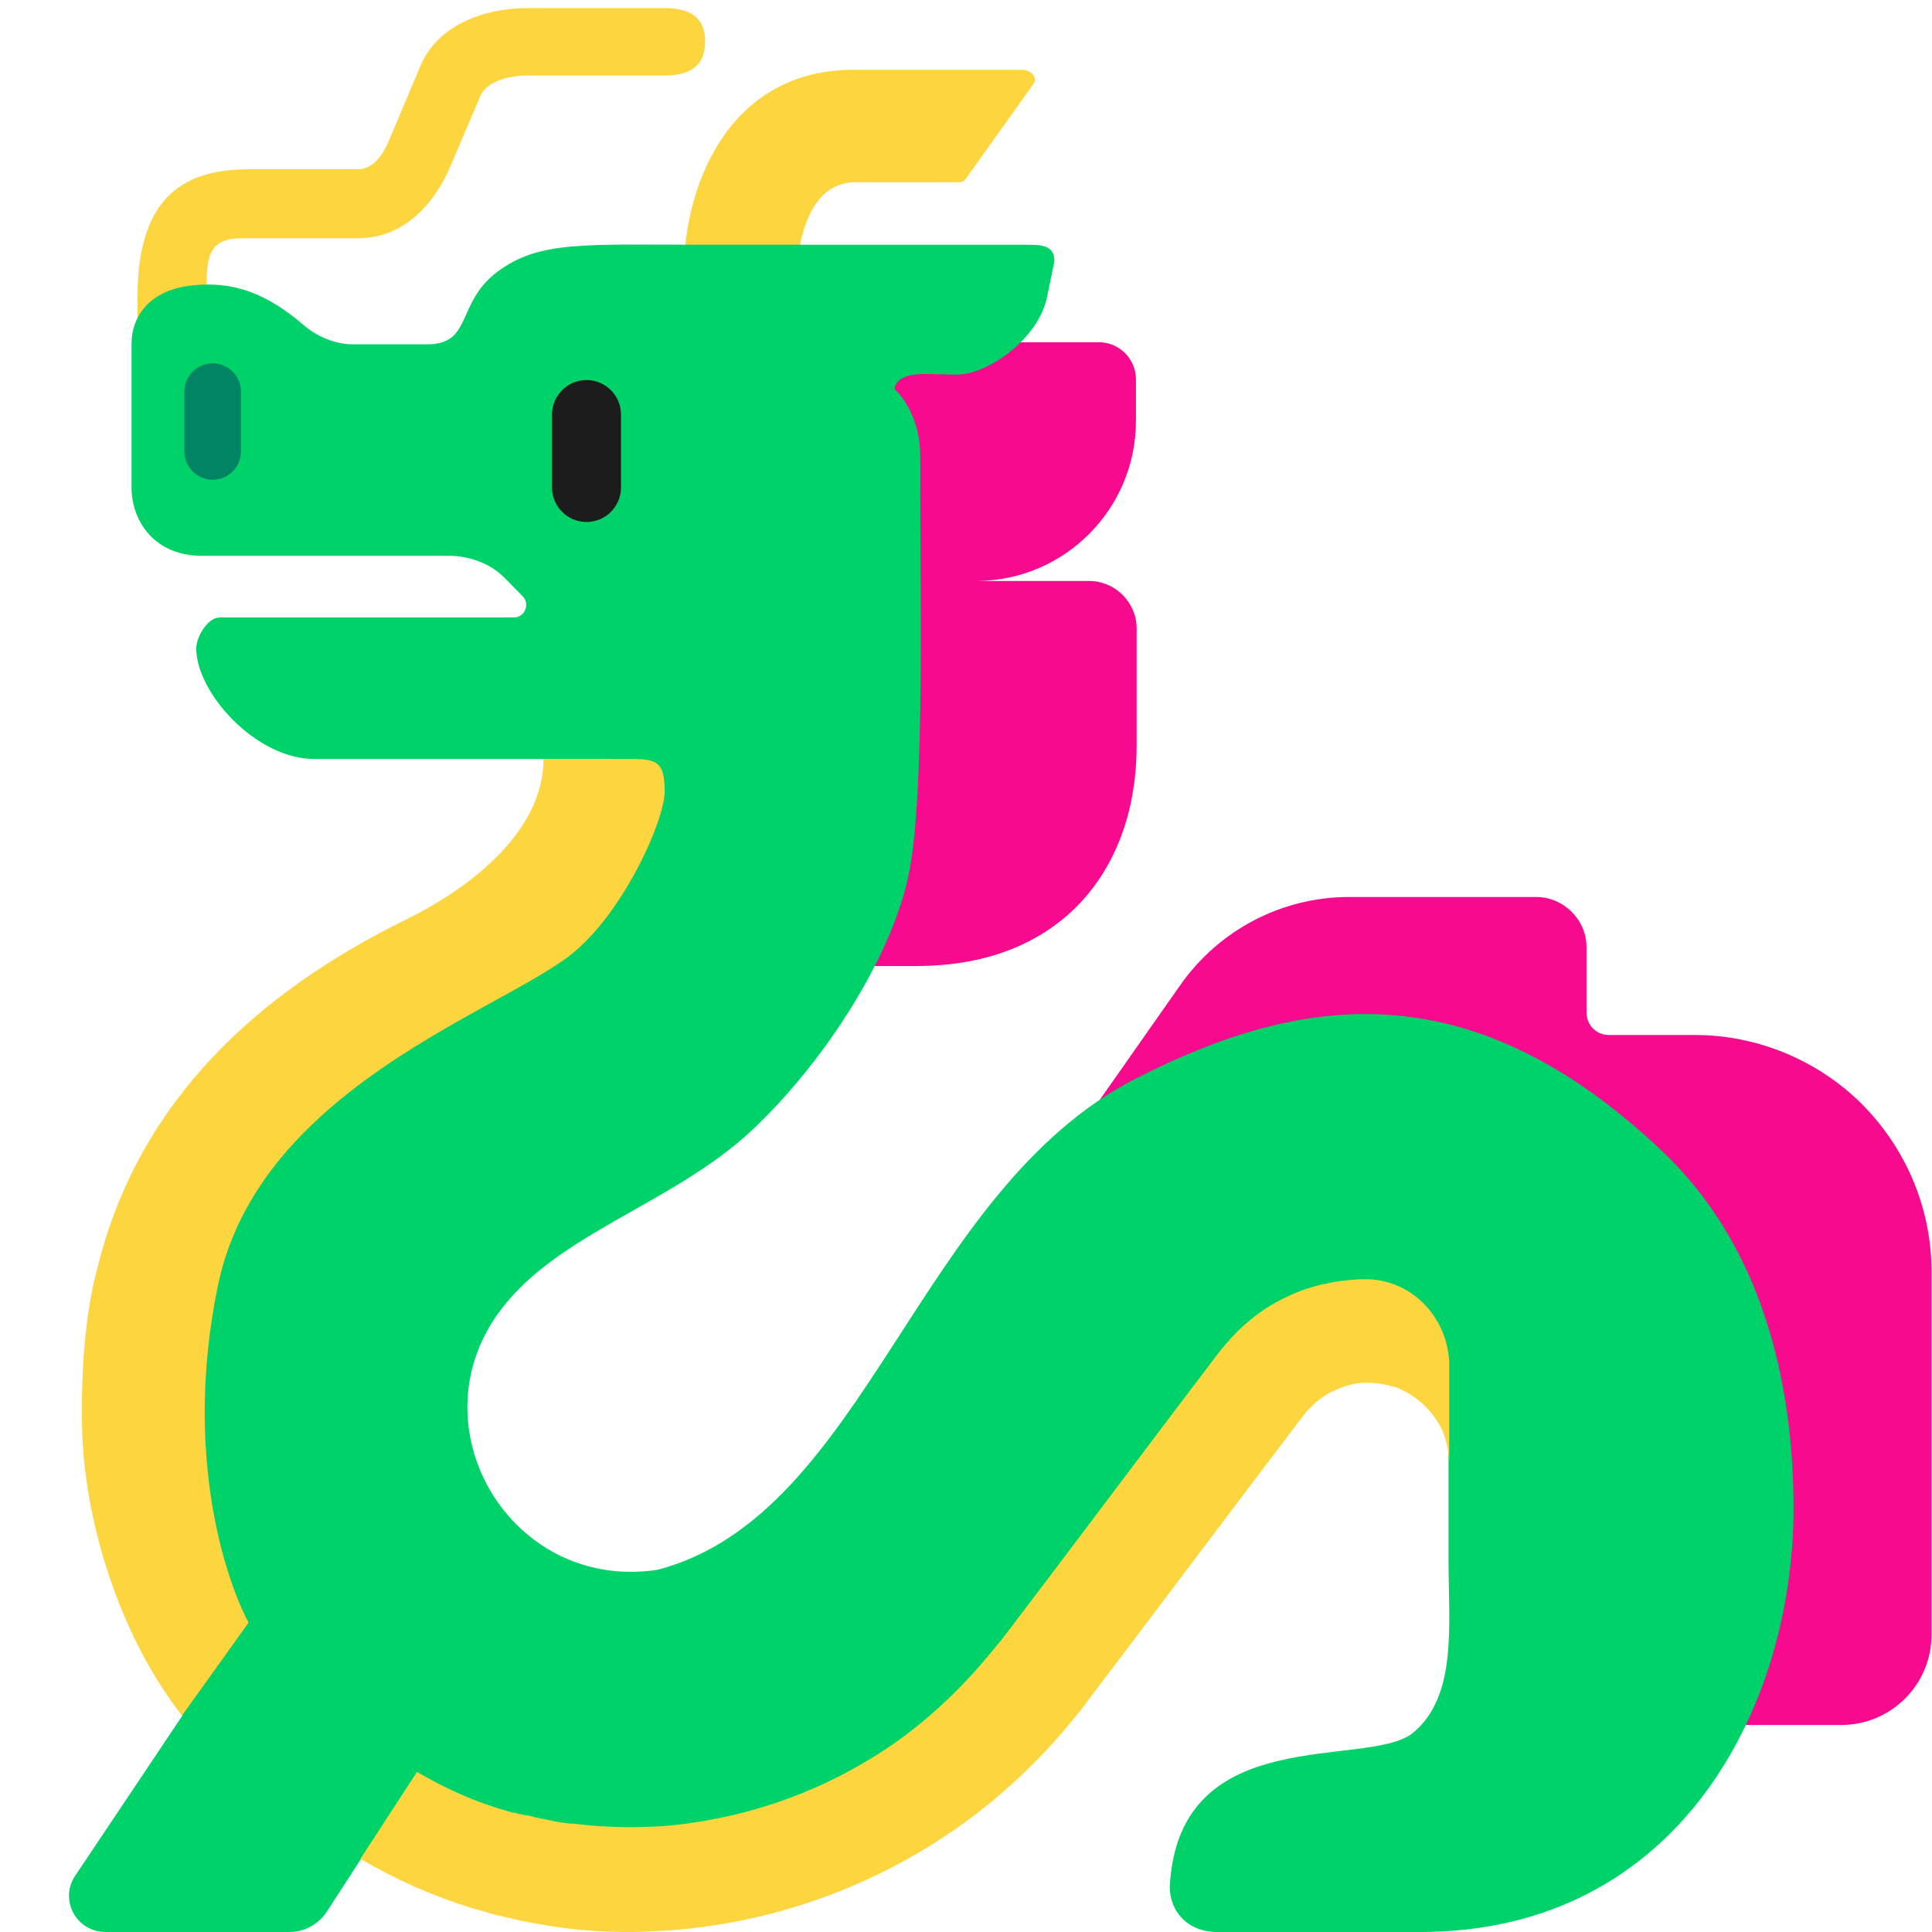 <svg viewBox="2 2 28 28" xmlns="http://www.w3.org/2000/svg">
<path d="M12.783 6.96H17.923C18.223 6.96 18.463 7.2 18.463 7.5V8.1C18.463 9.375 17.431 10.413 16.157 10.42H17.783C18.163 10.42 18.473 10.73 18.473 11.11V12.81C18.473 14.57 17.406 16 15.283 16H12.783V6.96Z" fill="#F70A8D"/>
<path d="M28.973 17.99C28.333 17.36 27.463 17 26.563 17H25.313C25.133 17 24.993 16.85 24.993 16.68V15.73C24.993 15.33 24.663 15 24.263 15H21.553C20.573 15 19.663 15.48 19.103 16.28L16.493 20H23.983L23.973 27H28.683C29.403 27 29.993 26.42 29.993 25.69V20.43C29.993 19.51 29.623 18.64 28.973 17.99Z" fill="#F70A8D"/>
<path d="M3.993 7.64C3.993 7.92 4.213 8.14 4.493 8.14C4.773 8.14 4.993 7.92 4.993 7.64V6.3C4.993 6.287 4.993 6.274 4.993 6.262C4.993 5.764 4.993 5.453 5.5 5.453H7.188C7.827 5.453 8.281 4.991 8.531 4.401L8.961 3.391C9.061 3.161 9.413 3.094 9.653 3.094H11.633C12.094 3.094 12.219 2.874 12.219 2.594C12.219 2.314 12.07 2.117 11.633 2.117H9.653C9.013 2.117 8.344 2.363 8.094 2.953L7.664 3.973C7.574 4.203 7.428 4.453 7.188 4.453H5.617C4.773 4.453 3.993 4.75 3.993 6.3V7.64Z" fill="#FCD53F"/>
<path d="M14.361 3.012L16.816 3.012C16.926 3.012 17.029 3.1 16.989 3.2L15.991 4.599C15.972 4.625 15.942 4.641 15.91 4.641H14.393C13.724 4.641 13.557 5.5 13.541 6.02C13.519 6.69 11.906 6.809 11.906 6.02C11.906 4.535 12.661 3.012 14.361 3.012Z" fill="#FCD53F"/>
<path d="M15.188 14.578C14.969 15.812 13.96 17.379 12.91 18.369C11.7 19.511 9.89 19.912 9.109 21.203C8.103 22.868 9.491 25.064 11.533 24.75C14.562 23.953 15.281 19.25 18.473 17.625C20.883 16.398 23.321 16.056 26.094 18.688C27.508 20.03 27.993 21.971 27.993 23.86C27.993 26.72 26.344 30 22.583 30H19.643C19.203 30 18.953 29.694 18.953 29.344C19.078 26.92 21.844 27.649 22.484 27.109C23.125 26.57 22.993 25.551 22.993 24.59V22.5L22.5 21.5H21L16.787 26.57L12.223 29.403L8.5 28.5C8.23 28.38 7.493 29.09 7.233 28.94L6.733 29.71C6.613 29.89 6.413 30 6.193 30H3.533C3.103 30 2.853 29.53 3.093 29.18L4.641 26.867L4 22.5L4.5 19L10 15L10.877 13H6.553C5.713 13 4.844 12.044 4.844 11.395C4.844 11.246 4.999 10.949 5.187 10.949H9.445C9.606 10.949 9.687 10.755 9.574 10.641L9.305 10.367C9.085 10.147 8.766 10.055 8.508 10.055H4.918C4.266 10.055 3.906 9.58 3.906 9.06V6.99C3.906 6.56 4.188 6.227 4.703 6.148C5.394 6.044 5.898 6.282 6.391 6.703C6.581 6.873 6.853 6.99 7.113 6.99H8.193C8.852 6.99 8.605 6.39 9.211 5.937C9.817 5.485 10.461 5.547 12.266 5.547L16.836 5.547C17.094 5.547 17.281 5.547 17.281 5.787L17.167 6.341C17.007 6.961 16.283 7.43 15.863 7.43C15.443 7.43 15.031 7.352 14.961 7.633C14.961 7.633 15.336 7.961 15.336 8.6C15.331 10.552 15.406 13.344 15.188 14.578Z" fill="#00D26A"/>
<path d="M4.672 7.676C4.672 7.449 4.856 7.266 5.082 7.266C5.309 7.266 5.492 7.449 5.492 7.676V8.543C5.492 8.769 5.309 8.953 5.082 8.953C4.856 8.953 4.672 8.769 4.672 8.543V7.676Z" fill="#008463"/>
<path d="M10 8.008C10 7.732 10.224 7.508 10.5 7.508C10.776 7.508 11 7.732 11 8.008V9.065C11 9.341 10.776 9.565 10.5 9.565C10.224 9.565 10 9.341 10 9.065V8.008Z" fill="#1C1C1C"/>
<path d="M4.641 26.859L4.635 26.86C3.732 25.704 3.207 24.025 3.188 22.633C3.178 21.913 3.224 21.067 3.414 20.367C4.016 17.938 5.748 16.378 7.883 15.328C8.82 14.867 9.877 14.05 9.877 13H11.154C11.525 13 11.633 13.047 11.633 13.471C11.633 13.896 11.009 15.295 10.218 15.879C9.963 16.066 9.596 16.269 9.172 16.502C7.718 17.304 5.605 18.468 5.158 20.634C4.646 23.108 5.291 24.938 5.603 25.516L4.641 26.859Z" fill="#FCD53F"/>
<path d="M21.843 20.54C22.483 20.57 22.973 21.1 23.003 21.74V23.18C22.993 23.02 22.963 22.87 22.903 22.73C22.773 22.45 22.523 22.22 22.243 22.11C22.113 22.07 21.973 22.04 21.833 22.04H21.793C21.713 22.04 21.643 22.05 21.563 22.07C21.483 22.09 21.413 22.12 21.343 22.15C21.203 22.21 21.073 22.31 20.973 22.42C20.97 22.423 20.966 22.426 20.962 22.429C20.952 22.437 20.94 22.446 20.933 22.46C20.923 22.48 20.903 22.5 20.893 22.51L20.233 23.38L18.483 25.7L17.823 26.57L17.713 26.72L17.553 26.92C17.113 27.46 16.613 27.94 16.053 28.36C14.933 29.19 13.613 29.73 12.233 29.92C11.883 29.97 11.543 29.99 11.193 30H11.103C10.773 30 10.443 29.98 10.093 29.93C9.984 29.917 9.87 29.896 9.755 29.875C9.691 29.863 9.627 29.851 9.563 29.84C9.483 29.82 9.393 29.8 9.304 29.78C9.214 29.76 9.133 29.74 9.043 29.71C8.693 29.62 8.353 29.49 8.023 29.35C7.753 29.23 7.483 29.09 7.223 28.94L8.043 27.68C8.233 27.79 8.423 27.89 8.623 27.98C8.913 28.11 9.173 28.2 9.433 28.27H9.453C9.523 28.29 9.573 28.3 9.623 28.31L9.643 28.31L9.693 28.32C9.744 28.337 9.794 28.346 9.838 28.355C9.847 28.357 9.855 28.358 9.863 28.36L9.913 28.37C10.043 28.4 10.173 28.42 10.273 28.43H10.313C10.553 28.46 10.813 28.48 11.093 28.48H11.163C11.473 28.48 11.753 28.46 12.013 28.42C13.143 28.26 14.223 27.82 15.133 27.14C15.583 26.8 15.993 26.4 16.353 25.96L16.503 25.78L16.603 25.65L17.263 24.78L19.013 22.46L19.673 21.59L19.713 21.54L19.733 21.52C19.753 21.49 19.783 21.46 19.803 21.44L19.843 21.39C20.093 21.12 20.383 20.91 20.703 20.77C20.853 20.7 21.013 20.65 21.173 20.61H21.193C21.353 20.57 21.523 20.55 21.703 20.54H21.843Z" fill="#FCD53F"/>
</svg>
